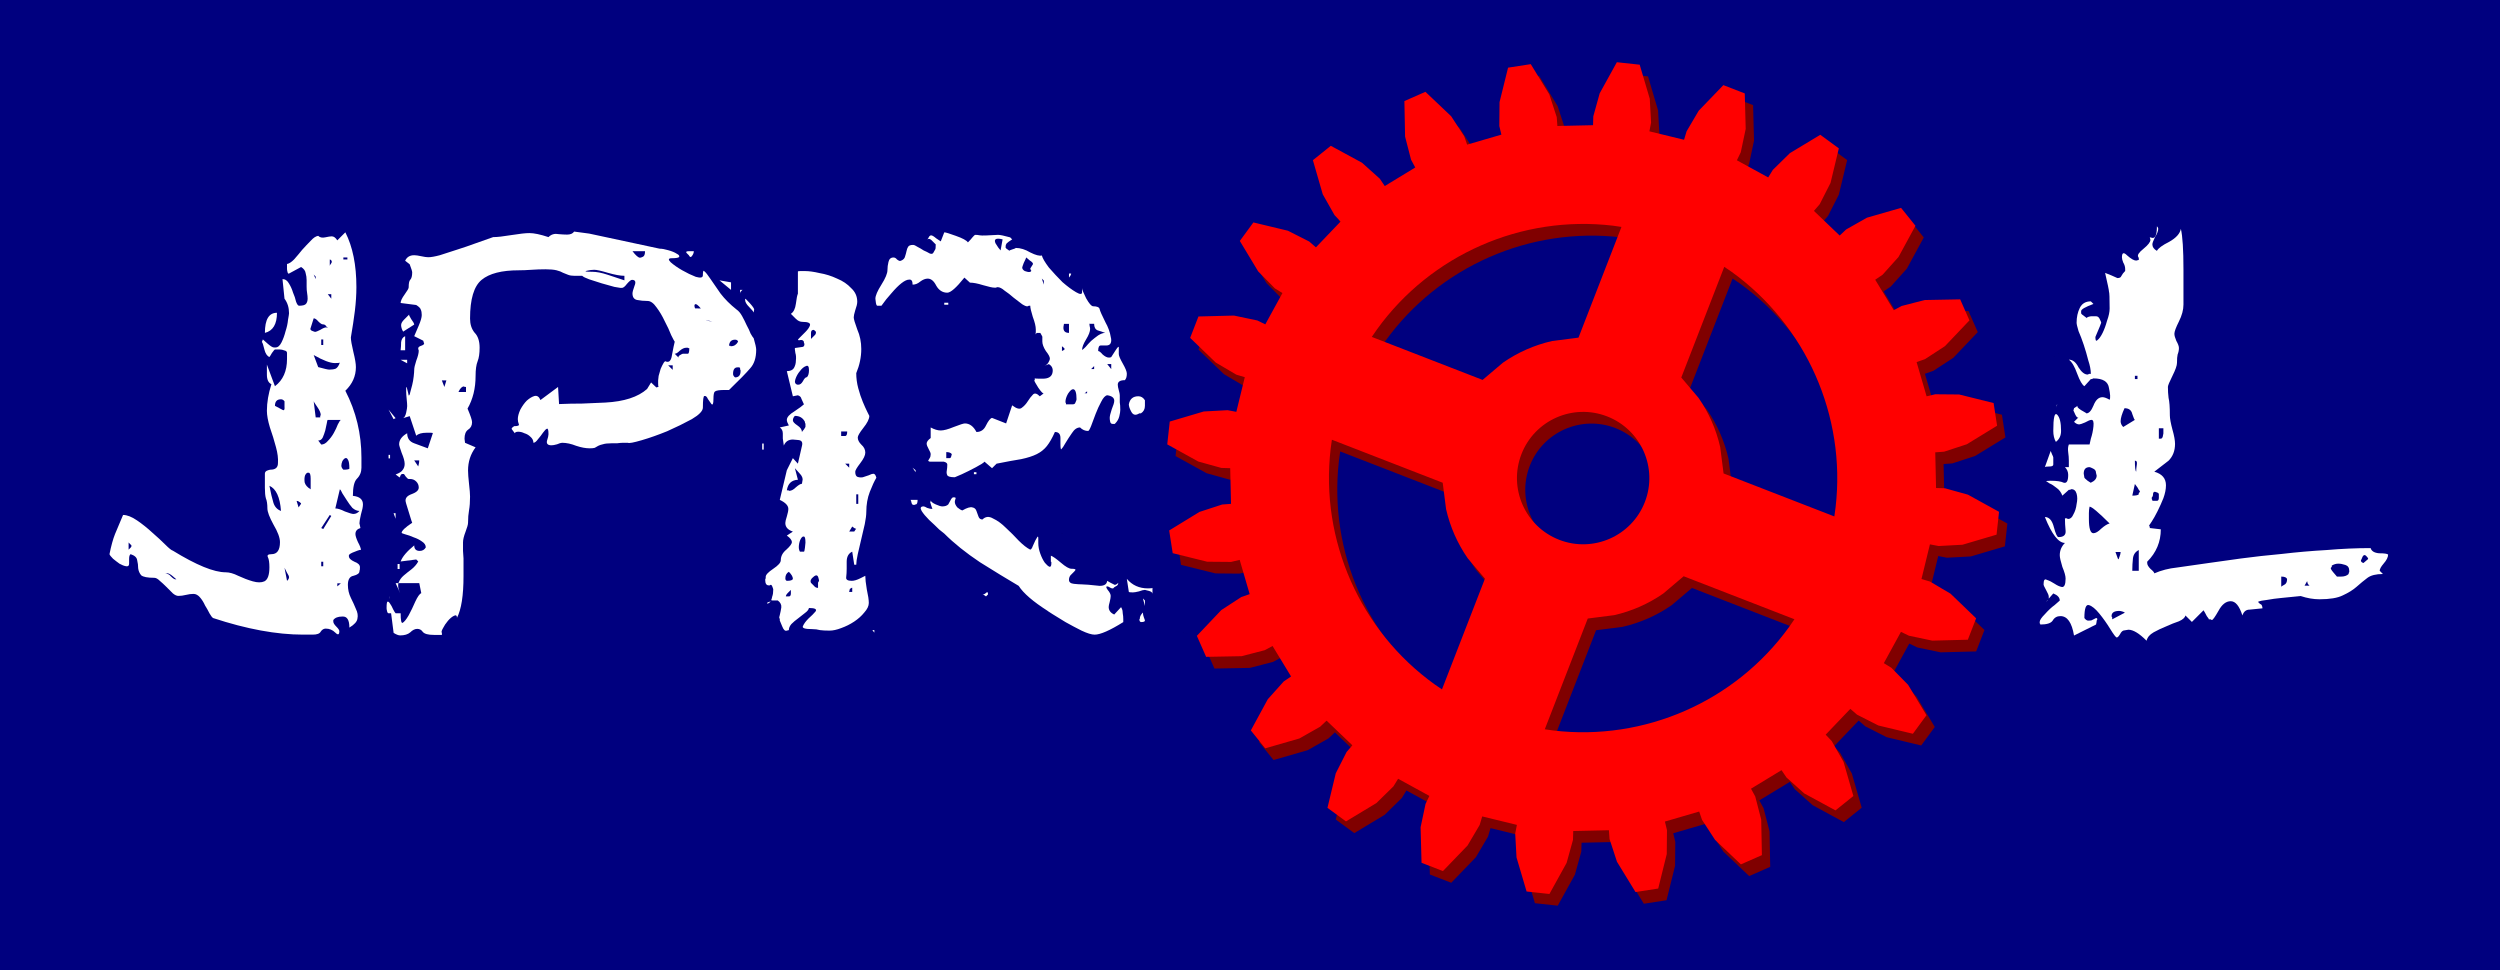 <?xml version="1.0" encoding="UTF-8" standalone="no"?>
<svg
   xmlns:dc="http://purl.org/dc/elements/1.1/"
   xmlns:cc="http://creativecommons.org/ns#"
   xmlns:rdf="http://www.w3.org/1999/02/22-rdf-syntax-ns#"
   xmlns:svg="http://www.w3.org/2000/svg"
   xmlns="http://www.w3.org/2000/svg"
   xmlns:sodipodi="http://sodipodi.sourceforge.net/DTD/sodipodi-0.dtd"
   xmlns:inkscape="http://www.inkscape.org/namespaces/inkscape"
   id="svg3004"
   version="1.1"
   inkscape:version="1.0.1 (1.0.1+r74)"
   width="570"
   height="221.25"
   xml:space="preserve"
   sodipodi:docname="logo.svg"
   inkscape:export-filename="/home/igorm/Projects/Projects_PET/jprol/art/github_logo.png"
   inkscape:export-xdpi="172.25763"
   inkscape:export-ydpi="172.25763"><rect width="100%" height="100%" fill="#333333" stroke="none"/><defs
     id="defs3008" /><sodipodi:namedview
     pagecolor="#ffffff"
     bordercolor="#666666"
     borderopacity="1"
     objecttolerance="10"
     gridtolerance="10"
     guidetolerance="10"
     inkscape:pageopacity="0"
     inkscape:pageshadow="2"
     inkscape:window-width="1600"
     inkscape:window-height="830"
     id="namedview3006"
     showgrid="false"
     inkscape:zoom="0.90047083"
     inkscape:cx="202.74568"
     inkscape:cy="90.14634"
     inkscape:window-x="0"
     inkscape:window-y="33"
     inkscape:window-maximized="1"
     inkscape:current-layer="g3012"
     inkscape:document-rotation="0"
     showguides="true"
     inkscape:guide-bbox="true"><sodipodi:guide
       position="241.08,76.281"
       orientation="0,-1"
       id="guide866" /></sodipodi:namedview><g
     id="g3012"
     inkscape:groupmode="layer"
     inkscape:label="ink_ext_XXXXXX"
     transform="matrix(1.25,0,0,-1.25,0,221.25)"><rect
       style="opacity:0.995;fill:#000080;stroke:none;stroke-width:15.664;stroke-linecap:round;stroke-linejoin:round"
       id="rect868"
       width="456.435"
       height="177.321"
       x="0"
       y="-177"
       transform="scale(1,-1)" /><path
       d="M 7.705,9.645 C 49.75,28.286 81.612,43.597 127.684,66.633 c 6.388,3.194 13.061,4.988 19.97,5.758 -6.909,-0.77 -13.582,-2.564 -19.97,-5.758 C 81.612,43.597 49.75,28.286 7.705,9.645 Z M 2.81,20.6 C 44.689,39.167 76.393,54.404 122.317,77.366 133.16,82.787 144.3,84.905 155.623,85.003 144.3,84.905 133.16,82.787 122.317,77.366 76.393,54.404 44.689,39.167 2.81,20.6 Z M 262.687,54.108 c 8.012,-0.076 16.009,0.702 23.941,2.71 -7.932,-2.008 -15.929,-2.786 -23.941,-2.71 z m -12.023,0.709 c -32.056,3.35 -63.949,17.369 -92.476,18.008 28.527,-0.639 60.42,-14.658 92.476,-18.008 z m 47.808,5.984 c 3.927,1.667 7.832,3.688 11.709,6.111 55.071,34.419 90.42,68.345 140.86,97.52 -50.44,-29.175 -85.789,-63.101 -140.86,-97.52 -3.877,-2.423 -7.782,-4.444 -11.709,-6.111 z m -39.094,5.262 c -30.376,1.207 -61.89,15.466 -92.376,18.413 30.486,-2.947 62,-17.206 92.376,-18.413 z m 11.334,0.206 c 11.272,0.914 22.346,4.092 33.108,10.818 46.025,28.766 79.309,58.298 120.249,84.853 -40.94,-26.555 -74.224,-56.087 -120.249,-84.853 -10.762,-6.726 -21.836,-9.904 -33.108,-10.818"
       style="fill:#000000;fill-opacity:1;fill-rule:evenodd;stroke:none;stroke-width:0.1"
       id="path3020" /><path
       d="m 260.805,17.495 -0.171,6.479 0.901,4.26 0.702,1.459 -5.705,3.126 -0.848,-1.381 -3.109,-3.051 -5.548,-3.345 -3.381,2.476 1.514,6.298 1.972,3.884 1.056,1.225 -4.704,4.496 -1.174,-1.108 -3.791,-2.146 -6.226,-1.794 -2.625,3.265 3.094,5.689 2.909,3.245 1.339,0.908 -3.379,5.562 -1.426,-0.769 -4.215,-1.093 -6.477,-0.121 -1.689,3.832 4.461,4.702 3.645,2.377 1.527,0.53 -1.822,6.247 -1.573,-0.375 -4.356,0.039 -6.287,1.558 -0.644,4.141 5.527,3.385 4.141,1.35 1.612,0.118 -0.147,6.507 -1.617,0.047 -4.197,1.164 -5.67,3.132 0.455,4.161 6.209,1.84 4.347,0.236 1.591,-0.302 1.542,6.32 -1.548,0.463 -3.753,2.211 -4.667,4.494 1.517,3.906 6.477,0.166 4.262,-0.895 1.452,-0.708 3.128,5.709 -1.378,0.848 -3.051,3.107 -3.345,5.549 2.473,3.379 6.297,-1.514 3.886,-1.97 1.225,-1.06 4.498,4.704 -1.108,1.177 -2.146,3.794 -1.797,6.222 3.268,2.623 5.691,-3.089 3.243,-2.91 0.907,-1.34 5.561,3.382 -0.769,1.424 -1.087,4.215 -0.125,6.476 3.836,1.69 4.698,-4.461 2.375,-3.648 0.534,-1.527 6.245,1.825 -0.375,1.571 0.041,4.36 1.556,6.286 4.141,0.64 3.383,-5.523 1.352,-4.143 0.118,-1.613 6.505,0.146 0.046,1.616 1.166,4.2 3.13,5.67 4.166,-0.452 1.838,-6.216 0.238,-4.348 -0.306,-1.591 6.32,-1.54 0.468,1.551 2.208,3.753 4.495,4.665 3.904,-1.514 0.171,-6.477 -0.902,-4.261 -0.705,-1.458 5.709,-3.128 0.848,1.38 3.107,3.05 5.548,3.348 3.38,-2.476 -1.512,-6.298 -1.974,-3.885 -1.056,-1.225 4.7,-4.496 1.178,1.111 3.795,2.147 6.222,1.794 2.625,-3.266 -3.091,-5.692 -2.912,-3.245 -1.338,-0.907 3.382,-5.559 1.421,0.769 4.217,1.087 6.478,0.125 1.691,-3.836 -4.461,-4.696 -3.65,-2.377 -1.529,-0.532 1.826,-6.248 1.574,0.376 4.358,-0.039 6.288,-1.56 0.638,-4.139 -5.523,-3.382 -4.143,-1.353 -1.613,-0.12 0.146,-6.507 1.615,-0.044 4.199,-1.167 5.674,-3.132 -0.454,-4.164 -6.213,-1.838 -4.351,-0.235 -1.589,0.305 -1.542,-6.324 1.551,-0.46 3.753,-2.213 4.667,-4.494 -1.514,-3.904 -6.479,-0.168 -4.263,0.896 -1.456,0.706 -3.124,-5.706 1.376,-0.85 3.054,-3.108 3.344,-5.548 -2.474,-3.377 -6.299,1.512 -3.886,1.972 -1.225,1.059 -4.496,-4.706 1.111,-1.176 2.147,-3.788 1.794,-6.226 -3.264,-2.625 -5.692,3.092 -3.245,2.909 -0.907,1.339 -5.564,-3.381 0.772,-1.422 1.089,-4.217 0.123,-6.481 -3.832,-1.685 -4.701,4.459 -2.378,3.65 -0.528,1.529 -6.25,-1.827 0.378,-1.571 -0.042,-4.36 -1.559,-6.285 -4.139,-0.641 -3.382,5.524 -1.353,4.141 -0.12,1.612 -6.505,-0.147 -0.046,-1.615 -1.163,-4.199 -3.134,-5.669 -4.164,0.454 -1.838,6.21 -0.237,4.349 0.305,1.59 -6.324,1.544 -0.462,-1.551 -2.21,-3.753 -4.496,-4.667 z m 3.728,31.629 7.841,20.201 -3.142,3.707 c -1.876,2.705 -3.219,5.751 -3.95,8.963 l -0.616,4.82 -20.212,7.844 -0.231,-1.692 c -1.927,-16.654 5.389,-33.191 19.017,-42.964 l 1.291,-0.879 z m 18.754,-7.279 1.542,-0.221 c 16.652,-1.978 33.211,5.292 43.024,18.887 l 0.97,1.404 -20.205,7.841 -3.708,-3.142 c -2.704,-1.878 -5.752,-3.221 -8.96,-3.952 l -4.824,-0.616 z m 2.627,34.561 c 6.213,-2.412 13.213,0.674 15.625,6.886 2.411,6.213 -0.674,13.213 -6.887,15.625 -6.212,2.412 -13.212,-0.674 -15.624,-6.887 -2.41,-6.212 0.674,-13.212 6.886,-15.624 z m -13.972,29.165 3.71,3.142 c 2.705,1.878 5.753,3.221 8.96,3.951 l 4.822,0.617 7.838,20.194 -1.547,0.226 c -16.654,1.974 -33.212,-5.296 -43.024,-18.886 l -0.968,-1.4 z m 64.16,-24.901 0.228,1.686 c 1.928,16.652 -5.392,33.189 -19.016,42.966 l -1.29,0.875 -7.839,-20.192 3.146,-3.711 c 1.875,-2.704 3.218,-5.749 3.948,-8.962 l 0.62,-4.822 20.203,-7.84"
       style="fill:#800000;fill-opacity:1;fill-rule:evenodd;stroke:none;stroke-width:0.1"
       id="path3024" /><path
       d="m 259.288,19.629 -0.171,6.479 0.901,4.26 0.702,1.459 -5.705,3.126 -0.848,-1.381 -3.109,-3.051 -5.548,-3.345 -3.381,2.476 1.514,6.298 1.972,3.884 1.056,1.225 -4.704,4.496 -1.174,-1.108 -3.791,-2.146 -6.226,-1.794 -2.625,3.265 3.094,5.689 2.909,3.245 1.339,0.908 -3.379,5.562 -1.426,-0.769 -4.215,-1.093 -6.477,-0.121 -1.689,3.832 4.461,4.702 3.645,2.377 1.527,0.53 -1.822,6.247 -1.573,-0.375 -4.356,0.039 -6.287,1.558 -0.644,4.141 5.527,3.385 4.141,1.35 1.612,0.118 -0.147,6.507 -1.617,0.047 -4.197,1.164 -5.67,3.132 0.455,4.161 6.209,1.84 4.347,0.236 1.591,-0.302 1.542,6.32 -1.548,0.463 -3.753,2.211 -4.667,4.494 1.517,3.906 6.477,0.166 4.262,-0.895 1.452,-0.708 3.128,5.709 -1.378,0.848 -3.051,3.107 -3.345,5.549 2.473,3.379 6.297,-1.514 3.886,-1.97 1.225,-1.06 4.498,4.704 -1.108,1.177 -2.146,3.794 -1.797,6.222 3.268,2.623 5.691,-3.089 3.243,-2.91 0.907,-1.34 5.561,3.382 -0.769,1.424 -1.087,4.215 -0.125,6.476 3.836,1.69 4.698,-4.461 2.375,-3.648 0.534,-1.527 6.245,1.825 -0.375,1.571 0.041,4.36 1.556,6.286 4.141,0.64 3.383,-5.523 1.352,-4.143 0.118,-1.613 6.505,0.146 0.046,1.616 1.166,4.2 3.13,5.67 4.166,-0.452 1.838,-6.216 0.238,-4.348 -0.306,-1.591 6.32,-1.54 0.468,1.551 2.208,3.753 4.495,4.665 3.904,-1.514 0.171,-6.477 -0.902,-4.261 -0.705,-1.458 5.709,-3.128 0.848,1.38 3.107,3.05 5.548,3.348 3.38,-2.476 -1.512,-6.298 -1.974,-3.885 -1.056,-1.225 4.7,-4.496 1.178,1.111 3.795,2.147 6.222,1.794 2.625,-3.266 -3.091,-5.692 -2.912,-3.245 -1.338,-0.907 3.382,-5.559 1.421,0.769 4.217,1.087 6.478,0.125 1.691,-3.836 -4.461,-4.696 -3.65,-2.377 -1.529,-0.532 1.826,-6.248 1.574,0.376 4.358,-0.039 6.288,-1.56 0.638,-4.139 -5.523,-3.382 -4.143,-1.353 -1.613,-0.12 0.146,-6.507 1.615,-0.044 4.199,-1.167 5.674,-3.132 -0.454,-4.164 -6.213,-1.838 -4.351,-0.235 -1.589,0.305 -1.542,-6.324 1.551,-0.46 3.753,-2.213 4.667,-4.494 -1.514,-3.904 -6.479,-0.168 -4.263,0.896 -1.456,0.706 -3.124,-5.706 1.376,-0.85 3.054,-3.108 3.344,-5.548 -2.474,-3.377 -6.299,1.512 -3.886,1.972 -1.225,1.059 -4.496,-4.706 1.111,-1.176 2.147,-3.788 1.794,-6.226 -3.264,-2.625 -5.692,3.092 -3.245,2.909 -0.907,1.339 -5.564,-3.381 0.772,-1.422 1.089,-4.217 0.123,-6.481 -3.832,-1.685 -4.701,4.459 -2.378,3.65 -0.528,1.529 -6.25,-1.827 0.378,-1.571 -0.042,-4.36 -1.559,-6.285 -4.139,-0.641 -3.382,5.524 -1.353,4.141 -0.12,1.612 -6.505,-0.147 -0.046,-1.615 -1.163,-4.199 -3.134,-5.669 -4.164,0.454 -1.838,6.21 -0.237,4.349 0.305,1.59 -6.324,1.544 -0.462,-1.551 -2.21,-3.753 -4.496,-4.667 z m 3.728,31.629 7.841,20.201 -3.142,3.707 c -1.876,2.705 -3.219,5.751 -3.95,8.963 l -0.616,4.82 -20.212,7.844 -0.231,-1.692 c -1.927,-16.654 5.389,-33.191 19.017,-42.964 l 1.291,-0.879 z m 18.754,-7.279 1.542,-0.221 c 16.652,-1.978 33.211,5.292 43.024,18.887 l 0.97,1.404 -20.205,7.841 -3.708,-3.142 c -2.704,-1.878 -5.752,-3.221 -8.96,-3.952 l -4.824,-0.616 z m 2.627,34.561 c 6.213,-2.412 13.213,0.674 15.625,6.886 2.411,6.213 -0.674,13.213 -6.887,15.625 -6.212,2.412 -13.212,-0.674 -15.624,-6.887 -2.41,-6.212 0.674,-13.212 6.886,-15.624 z m -13.972,29.165 3.71,3.142 c 2.705,1.878 5.753,3.221 8.96,3.951 l 4.822,0.617 7.838,20.194 -1.547,0.226 c -16.654,1.974 -33.212,-5.296 -43.024,-18.886 l -0.968,-1.4 z m 64.16,-24.901 0.228,1.686 c 1.928,16.652 -5.392,33.189 -19.016,42.966 l -1.29,0.875 -7.839,-20.192 3.146,-3.711 c 1.875,-2.704 3.218,-5.749 3.948,-8.962 l 0.62,-4.822 20.203,-7.84"
       style="fill:#ff0000;fill-opacity:1;fill-rule:evenodd;stroke:none;stroke-width:0.1"
       id="path3026" /><path
       d="m 50.52,119.95 q 0,-3.119 -2.202,-3.669 0,3.669 2.202,3.669 z M 65.748,80.688 q -0.917,-0.275 -0.917,-1.101 0,-0.459 0.459,-1.468 0.55,-1.009 0.55,-1.468 0,0.183 -1.101,-0.275 -1.009,-0.367 -1.101,-0.642 V 75.551 q 0,-0.55 1.009,-1.009 1.009,-0.367 1.009,-1.009 0,-0.55 -0.092,-0.642 v -0.092 q 0,-0.55 -1.101,-0.826 -1.009,-0.183 -1.009,-1.651 0,-1.284 0.55,-2.385 0.55,-1.101 0.917,-2.018 0.459,-0.917 0.275,-1.743 -0.092,-0.826 -1.468,-1.651 0,2.11 -1.284,2.018 -1.193,0 -1.651,-0.642 v -0.275 q 0,-0.367 0.55,-0.917 0.55,-0.55 0.55,-0.826 0,-1.009 -0.734,-0.275 -0.734,0.734 -1.743,0.734 -0.55,0 -0.917,-0.55 -0.275,-0.55 -1.468,-0.55 h -1.743 q -7.247,0 -16.42,3.027 -0.275,0.183 -0.642,0.826 -0.367,0.734 -0.826,1.468 -0.367,0.826 -0.917,1.468 -0.55,0.642 -1.193,0.642 -0.642,0 -1.376,-0.183 -0.734,-0.183 -1.376,-0.183 -0.459,0 -1.009,0.459 -0.55,0.55 -1.193,1.193 -0.642,0.642 -1.193,1.101 -0.55,0.55 -1.009,0.55 -1.835,0 -2.385,0.459 -0.459,0.55 -0.55,1.284 0,0.734 -0.183,1.468 -0.092,0.734 -1.193,1.101 -0.275,-0.183 -0.275,-0.826 V 74.175 q 0,-0.55 -0.55,-0.459 -0.55,0.092 -1.193,0.459 -0.642,0.459 -1.193,0.917 -0.55,0.55 -0.642,0.826 0.459,2.293 1.009,3.669 0.55,1.376 1.468,3.486 1.101,0 2.569,-1.009 1.468,-1.009 2.752,-2.202 1.376,-1.193 2.385,-2.202 1.009,-1.009 1.376,-1.101 6.421,-3.945 9.632,-3.945 1.009,0 2.293,-0.642 1.376,-0.642 2.66,-1.009 1.284,-0.367 2.11,0 0.917,0.459 0.917,2.569 0,1.284 -0.275,1.835 -0.275,0.55 0.642,0.55 1.559,0 1.559,2.202 0,1.193 -1.193,3.211 -1.101,2.018 -1.101,2.936 0,1.193 -0.275,1.835 -0.183,0.642 -0.183,1.926 v 2.569 q 0,0.367 0.367,0.55 0.459,0.183 0.642,0.183 1.376,0 1.376,1.193 0.092,1.284 -0.367,2.936 -0.459,1.743 -1.101,3.578 -0.55,1.835 -0.55,3.027 0,2.293 0.826,4.862 -0.826,0.367 -0.826,1.743 v 1.835 l 1.468,-3.945 q 2.202,1.651 2.202,4.954 v 1.101 q 0,0.367 -0.459,0.459 -0.459,0.183 -0.826,0.183 h -0.917 q -0.092,0 -0.55,-0.642 -0.367,-0.642 -0.459,-0.734 -0.642,0.275 -0.917,1.376 -0.275,1.193 -0.459,1.376 l 0.183,0.459 q 0,0 0.826,-0.734 0.826,-0.734 1.193,-0.734 h 0.275 q 0.642,0 1.101,0.917 0.459,0.917 0.734,2.018 0.367,1.101 0.459,2.11 0.183,1.009 0.183,1.193 0,1.559 -0.826,2.66 l -0.367,3.578 q 0.734,0 1.193,-0.826 0.459,-0.734 0.734,-1.651 0.367,-0.826 0.55,-1.651 0.275,-0.734 0.55,-0.734 1.009,0 1.284,0.367 0.275,0.367 0.275,0.917 0,0.459 -0.092,1.009 -0.092,0.55 -0.092,1.193 v 1.193 q 0,0.642 -0.183,1.284 -0.092,0.642 -0.826,1.101 l -2.202,-1.193 q -0.183,-0.092 -0.275,0.275 -0.092,0.367 -0.092,0.55 v 0.917 q 0.55,0.092 1.284,0.826 0.734,0.826 1.468,1.743 0.826,0.917 1.559,1.651 0.734,0.826 1.376,0.917 0.459,-0.459 1.284,-0.275 0.826,0.183 1.193,0.183 0.55,0 1.009,-0.734 l 1.468,1.468 q 2.018,-3.945 2.018,-9.999 0,-2.018 -0.275,-4.312 -0.275,-2.202 -0.734,-4.862 0,-0.734 0.459,-2.66 0.459,-1.835 0.459,-2.752 0,-2.477 -1.926,-4.312 2.936,-5.688 2.936,-12.201 v -1.835 q 0,-1.193 -0.826,-2.018 -0.734,-0.734 -0.734,-3.119 1.835,-0.183 1.835,-1.559 0,-0.642 -0.367,-1.835 -0.275,-1.193 -0.275,-1.651 0,0.092 0.183,-0.826 z m -2.385,49.353 h -0.734 v -0.367 h 0.734 z m -3.211,-0.367 v -1.193 q 0,0.183 0.183,0.367 0.183,0.275 0.183,0.367 0,0.367 -0.367,0.459 z m -2.569,-3.578 v 0.459 l -0.367,0.367 z m 2.844,-3.578 v 0.826 h -0.642 z m -0.734,-5.321 h 0.092 q 0,0 -0.275,0.275 -0.183,0.367 -0.642,0.367 -0.275,0 -0.826,0.55 -0.459,0.55 -0.826,0.55 l -0.55,-1.743 q -0.183,-0.367 0.275,-0.55 0.459,-0.183 0.55,-0.183 0.183,0 0.917,0.367 0.734,0.459 1.101,0.459 0.092,0 0.183,-0.092 z m -0.734,-2.11 h -0.367 v -1.009 h 0.367 z m 3.027,-4.22 q -0.092,-0.092 -0.917,-0.092 -1.284,0 -3.853,1.468 l 0.826,-2.202 q 1.651,-0.459 2.018,-0.459 0.734,0 1.193,0.183 0.459,0.275 0.734,1.101 z m -10.091,-7.064 q -0.275,0.367 -0.642,0.367 -1.101,0 -1.101,-1.193 l 1.376,-0.734 q 0.459,-0.275 0.367,0.642 0,0.917 0,0.917 z m 5.321,0 0.367,-2.936 h 0.826 v 0.183 q 0,0.092 0,0.092 0.092,0.092 0.092,0.183 0,0.55 -0.642,1.468 -0.642,0.917 -0.642,1.009 z m 4.954,-3.394 h -2.385 q -0.092,0 -0.183,-0.642 -0.092,-0.55 -0.275,-1.284 -0.183,-0.642 -0.459,-1.284 -0.275,-0.55 -0.826,-0.55 l 0.55,-0.734 q 0.642,0 1.193,0.642 0.642,0.642 1.101,1.468 0.459,0.826 0.734,1.559 0.367,0.734 0.55,0.826 z m 1.559,-8.898 q 0,1.284 -0.275,1.651 -0.183,0.367 -0.459,0.275 -0.275,-0.092 -0.55,-0.55 -0.183,-0.459 -0.183,-0.826 0,-0.367 0.367,-0.734 0.917,0 1.101,0.183 z m -7.064,-3.761 v 1.926 q 0,1.101 -0.367,1.101 -0.367,0.092 -0.642,-0.459 -0.183,-0.459 -0.092,-1.284 0.183,-0.734 1.101,-1.284 z m -5.412,-3.945 q -0.275,3.761 -2.11,4.587 0.367,-1.926 0.734,-3.119 0.367,-1.101 1.376,-1.468 z m 14.311,0 q -0.642,0 -1.284,0.55 -0.55,0.642 -1.009,1.376 -0.459,0.734 -0.826,1.284 -0.275,0.642 -0.459,0.734 l -0.826,-3.486 q 0.642,0 1.743,-0.55 1.193,-0.459 1.559,-0.459 0.642,0 1.101,0.55 z m -10.641,1.376 q -0.459,0.459 -0.826,0.459 l 0.367,-1.193 q 0,0 0.183,0.275 0.275,0.367 0.275,0.459 z m 5.229,-2.11 -1.559,-2.385 0.367,-0.183 1.468,2.385 z M 23.458,78.119 v -1.376 l 0.367,0.367 q 0.367,0.367 -0.092,0.642 -0.367,0.367 -0.275,0.367 z m 35.501,-3.578 h -0.367 v -0.826 h 0.367 z m -6.238,-2.844 q 0,0.275 -0.367,0.826 -0.275,0.55 -0.459,0.917 l 0.459,-2.385 q 0,0 0.183,0.183 0.183,0.275 0.183,0.459 z M 31.989,71.331 h 0.183 q 0,0 -0.642,0.55 -0.642,0.55 -1.009,0.55 l -0.367,-0.092 q 0.55,0.092 1.009,-0.459 0.55,-0.55 0.826,-0.55 z m 30.181,-0.734 h -0.642 v -0.55 z"
       style="font-style:normal;font-variant:normal;font-weight:normal;font-stretch:normal;font-size:101.219px;line-height:1.25;font-family:'DS Eraser Cyr';-inkscape-font-specification:'DS Eraser Cyr';fill:#ffffff;fill-opacity:1;stroke:none;stroke-width:2.293"
       id="path845" /><path
       d="m 126.553,131.187 c 0,-0.306 -0.122,-0.612 -0.367,-0.917 -0.183,-0.245 -0.367,-0.183 -0.55,0.183 l -0.367,0.367 c -0.245,0.245 -0.092,0.367 0.459,0.367 z m 6.788,-7.064 -2.11,1.743 2.11,-0.367 z m 1.651,-0.642 v 0.642 h 0.459 c -0.061,0 -0.183,-0.122 -0.367,-0.367 -0.122,-0.245 -0.153,-0.336 -0.092,-0.275 z m 2.569,-2.936 -0.092,-0.55 c -0.061,0.183 -0.336,0.52 -0.826,1.009 -0.489,0.489 -0.734,0.917 -0.734,1.284 v 0.183 c 0,0.122 0.275,-0.122 0.826,-0.734 0.55,-0.612 0.826,-1.009 0.826,-1.193 z m -62.012,-2.752 -2.018,-1.284 c -0.245,0.428 -0.367,0.826 -0.367,1.193 0,0.306 0.183,0.642 0.55,1.009 l 0.917,0.917 c -0.061,-0.061 0.061,-0.336 0.367,-0.826 0.367,-0.489 0.55,-0.826 0.55,-1.009 z m -1.651,-2.11 v -2.569 h -0.826 c 0.061,0.489 0.092,0.979 0.092,1.468 0.061,0.55 0.306,0.917 0.734,1.101 z m 0.367,-4.954 -1.193,0.642 h 1.193 z m -2.11,-9.999 -0.367,-0.183 -0.917,1.743 z m 65.315,14.586 c 0.306,-1.04 0.459,-1.743 0.459,-2.11 0,-1.468 -0.367,-2.599 -1.101,-3.394 -0.673,-0.795 -1.957,-2.11 -3.853,-3.945 h -0.826 c -0.917,0 -1.498,-0.092 -1.743,-0.275 -0.183,-0.122 -0.275,-0.581 -0.275,-1.376 0,-0.856 -0.122,-1.162 -0.367,-0.917 -0.183,0.245 -0.398,0.55 -0.642,0.917 -0.183,0.428 -0.398,0.612 -0.642,0.55 -0.183,0 -0.275,-0.703 -0.275,-2.11 0,-0.612 -0.673,-1.315 -2.018,-2.11 -1.345,-0.734 -2.844,-1.468 -4.495,-2.202 -1.651,-0.673 -3.211,-1.223 -4.678,-1.651 -1.468,-0.428 -2.293,-0.581 -2.477,-0.459 h -0.917 c -0.245,0 -0.612,-0.031 -1.101,-0.092 h -1.009 c -0.673,0 -1.193,-0.061 -1.559,-0.183 -0.306,-0.061 -0.581,-0.153 -0.826,-0.275 -0.183,-0.122 -0.398,-0.245 -0.642,-0.367 -0.183,-0.061 -0.489,-0.092 -0.917,-0.092 -0.734,0 -1.559,0.153 -2.477,0.459 -0.917,0.367 -1.774,0.55 -2.569,0.55 -0.183,0 -0.489,-0.092 -0.917,-0.275 -0.428,-0.122 -0.764,-0.183 -1.009,-0.183 -0.673,0 -0.948,0.275 -0.826,0.826 0.183,0.55 0.275,0.948 0.275,1.193 0,0.734 -0.092,1.07 -0.275,1.009 -0.183,-0.061 -0.428,-0.306 -0.734,-0.734 -0.245,-0.367 -0.55,-0.764 -0.917,-1.193 -0.306,-0.428 -0.581,-0.642 -0.826,-0.642 0,0.428 -0.183,0.795 -0.55,1.101 -0.306,0.306 -0.673,0.52 -1.101,0.642 -0.367,0.183 -0.734,0.275 -1.101,0.275 -0.367,0 -0.581,-0.092 -0.642,-0.275 l -0.55,0.734 c -0.061,0.122 2.3e-5,0.245 0.183,0.367 0.183,0.122 0.245,0.183 0.183,0.183 0.734,0 1.04,0.122 0.917,0.367 -0.122,0.306 -0.183,0.612 -0.183,0.917 0,0.489 0.153,1.07 0.459,1.743 0.367,0.673 0.764,1.223 1.193,1.651 0.489,0.428 0.948,0.703 1.376,0.826 0.489,0.122 0.856,-0.122 1.101,-0.734 l 3.211,2.385 0.183,-3.119 c 1.407,0.061 2.813,0.092 4.22,0.092 1.407,0.061 2.813,0.122 4.22,0.183 3.425,0.183 5.963,1.009 7.614,2.477 l 0.734,1.193 c 0.612,-0.612 0.948,-0.917 1.009,-0.917 0.061,0 0.122,0.031 0.183,0.092 h 0.183 c -0.061,0 -0.092,0.214 -0.092,0.642 v 0.55 c 0,0.122 0.031,0.398 0.092,0.826 l 0.367,1.284 c 0.183,0.428 0.367,0.795 0.55,1.101 0.183,0.306 0.367,0.367 0.55,0.183 h 0.183 c 0.428,0 0.703,0.489 0.826,1.468 0.183,0.979 0.336,1.712 0.459,2.202 -0.061,0.061 -0.275,0.459 -0.642,1.193 -0.306,0.795 -0.703,1.651 -1.193,2.569 -0.428,0.917 -0.917,1.743 -1.468,2.477 -0.55,0.795 -1.101,1.193 -1.651,1.193 -0.673,0 -1.315,0.061 -1.926,0.183 -0.55,0.122 -0.826,0.52 -0.826,1.193 0,0.245 0.122,0.703 0.367,1.376 0.306,0.734 0.153,1.101 -0.459,1.101 -0.183,0 -0.489,-0.245 -0.917,-0.734 -0.367,-0.489 -0.673,-0.734 -0.917,-0.734 h -0.275 c -0.061,0 -0.428,0.061 -1.101,0.183 -0.673,0.183 -1.437,0.398 -2.293,0.642 -0.795,0.245 -1.559,0.489 -2.293,0.734 -0.673,0.245 -1.101,0.459 -1.284,0.642 h -1.376 c -0.489,0 -0.887,0.061 -1.193,0.183 -0.306,0.122 -0.612,0.245 -0.917,0.367 -0.306,0.183 -0.703,0.336 -1.193,0.459 -0.489,0.122 -1.162,0.183 -2.018,0.183 -0.856,0 -1.712,-0.031 -2.569,-0.092 -0.856,-0.061 -1.621,-0.092 -2.293,-0.092 -3.119,0 -5.382,-0.581 -6.788,-1.743 -1.407,-1.162 -2.11,-3.516 -2.11,-7.064 0,-1.04 0.275,-1.896 0.826,-2.569 0.612,-0.612 0.917,-1.529 0.917,-2.752 0,-1.04 -0.122,-1.865 -0.367,-2.477 -0.245,-0.612 -0.367,-1.498 -0.367,-2.66 0,-2.263 -0.489,-4.25 -1.468,-5.963 0.55,-1.284 0.826,-2.11 0.826,-2.477 0,-0.612 -0.245,-1.07 -0.734,-1.376 -0.428,-0.306 -0.642,-0.856 -0.642,-1.651 l 0.092,-0.734 1.926,-0.826 c -0.917,-1.223 -1.376,-2.63 -1.376,-4.22 0,-0.55 0.061,-1.376 0.183,-2.477 0.122,-1.04 0.183,-1.804 0.183,-2.293 0,-0.979 -0.061,-1.804 -0.183,-2.477 -0.122,-0.673 -0.183,-1.437 -0.183,-2.293 0,-0.306 -0.153,-0.856 -0.459,-1.651 -0.306,-0.795 -0.459,-1.437 -0.459,-1.926 v -1.559 c 0.061,-0.673 0.092,-1.131 0.092,-1.376 v -3.211 c 0,-3.547 -0.398,-6.085 -1.193,-7.614 0,0.428 -0.183,0.55 -0.55,0.367 -0.367,-0.183 -0.734,-0.489 -1.101,-0.917 -0.367,-0.428 -0.673,-0.887 -0.917,-1.376 -0.245,-0.428 -0.306,-0.703 -0.183,-0.826 v -0.367 h -1.468 c -1.04,0 -1.712,0.183 -2.018,0.55 -0.245,0.367 -0.581,0.55 -1.009,0.55 -0.428,0 -0.856,-0.214 -1.284,-0.642 -0.428,-0.367 -1.04,-0.55 -1.835,-0.55 -0.306,0 -0.703,0.153 -1.193,0.459 l -0.459,3.578 h -0.459 c -0.122,0 -0.214,0.122 -0.275,0.367 -0.061,0.245 -0.092,0.428 -0.092,0.55 0,0.795 0.061,1.193 0.183,1.193 0.122,0.061 0.275,-0.061 0.459,-0.367 0.183,-0.245 0.367,-0.581 0.55,-1.009 0.183,-0.367 0.336,-0.612 0.459,-0.734 h 0.917 c 0,-1.284 0.122,-1.865 0.367,-1.743 0.306,0.183 0.673,0.642 1.101,1.376 0.428,0.795 0.826,1.621 1.193,2.477 0.428,0.917 0.795,1.437 1.101,1.559 l -0.367,1.835 h -4.312 l 0.826,-1.835 c -0.367,0.795 -0.459,1.437 -0.275,1.926 0.183,0.489 0.489,0.917 0.917,1.284 0.428,0.367 0.887,0.734 1.376,1.101 0.55,0.428 0.979,0.917 1.284,1.468 l -0.367,0.367 -2.844,-0.367 c 0.306,0.856 1.131,1.835 2.477,2.936 0,-0.673 0.336,-1.009 1.009,-1.009 0.489,0 0.856,0.214 1.101,0.642 0,0.428 -0.245,0.795 -0.734,1.101 -0.428,0.306 -0.917,0.55 -1.468,0.734 -0.55,0.245 -1.07,0.428 -1.559,0.55 -0.428,0.122 -0.642,0.214 -0.642,0.275 0,0.367 0.642,0.979 1.926,1.835 -0.061,0.122 -0.183,0.489 -0.367,1.101 -0.183,0.612 -0.428,1.407 -0.734,2.385 l -0.092,0.367 c -0.122,0.612 0.245,1.07 1.101,1.376 0.856,0.306 1.284,0.703 1.284,1.193 0,0.428 -0.153,0.795 -0.459,1.101 -0.306,0.306 -0.673,0.459 -1.101,0.459 h -0.275 c -0.122,0 -0.306,0.153 -0.55,0.459 -0.183,0.306 -0.306,0.459 -0.367,0.459 h -0.275 l -0.183,-0.092 c -0.061,-0.061 -0.122,-0.183 -0.183,-0.367 l -0.092,-0.183 -0.734,0.55 c 0.673,0.245 1.101,0.52 1.284,0.826 0.245,0.306 0.367,0.673 0.367,1.101 0,0.489 -0.183,1.162 -0.55,2.018 -0.306,0.856 -0.459,1.376 -0.459,1.559 0,0.795 0.489,1.468 1.468,2.018 0,-0.917 0.428,-1.529 1.284,-1.835 0.856,-0.306 1.682,-0.612 2.477,-0.917 l 0.917,2.752 c 0,0.061 -0.153,0.092 -0.459,0.092 h -0.642 c -0.917,0 -1.559,-0.183 -1.926,-0.55 l -1.193,3.578 -1.193,-0.367 c 0.245,0.122 0.428,0.459 0.55,1.009 0.122,0.55 0.183,0.948 0.183,1.193 0,0.306 -0.031,0.734 -0.092,1.284 -0.061,0.612 -0.092,1.07 -0.092,1.376 v 0.826 c 0.061,0 0.122,-0.122 0.183,-0.367 0.061,-0.183 0.122,-0.428 0.183,-0.734 l 0.092,-0.459 c 0.122,0 0.214,0.183 0.275,0.55 0.122,0.428 0.245,0.887 0.367,1.376 0.122,0.489 0.214,1.009 0.275,1.559 0.061,0.55 0.092,0.948 0.092,1.193 0,0.367 0.122,0.917 0.367,1.651 0.306,0.795 0.459,1.407 0.459,1.835 0,0.122 -0.031,0.214 -0.092,0.275 v 0.183 c 0,0.183 0.183,0.336 0.55,0.459 0.367,0.122 0.55,0.275 0.55,0.459 0,-0.183 -0.061,-0.031 -0.183,0.459 l -1.651,0.826 0.275,0.642 c 0.183,0.428 0.367,0.856 0.55,1.284 0.367,0.856 0.55,1.498 0.55,1.926 0,0.428 -0.061,0.764 -0.183,1.009 -0.061,0.245 -0.336,0.52 -0.826,0.826 l -2.844,0.367 c 0,0.367 0.245,0.887 0.734,1.559 0.489,0.673 0.734,1.101 0.734,1.284 0,0.734 0.092,1.193 0.275,1.376 0.245,0.245 0.367,0.703 0.367,1.376 0,0.183 -0.153,0.673 -0.459,1.468 l -0.826,0.642 c 0.306,0.673 0.856,1.009 1.651,1.009 0.306,0 0.734,-0.061 1.284,-0.183 0.55,-0.122 0.979,-0.183 1.284,-0.183 0.489,0 1.193,0.122 2.11,0.367 0.979,0.306 2.018,0.642 3.119,1.009 1.162,0.367 2.324,0.764 3.486,1.193 1.162,0.428 2.202,0.795 3.119,1.101 0.734,0 1.835,0.122 3.302,0.367 1.529,0.245 2.63,0.367 3.302,0.367 0.856,0 2.018,-0.245 3.486,-0.734 0.489,0.489 1.07,0.673 1.743,0.55 0.673,-0.061 1.223,-0.092 1.651,-0.092 0.612,0 1.04,0.183 1.284,0.55 l 2.752,-0.367 c 0.061,0 4.342,-0.917 12.843,-2.752 0.428,0 0.948,-0.092 1.559,-0.275 0.673,-0.183 1.193,-0.398 1.559,-0.642 0.367,-0.183 0.52,-0.367 0.459,-0.55 -0.061,-0.183 -0.52,-0.275 -1.376,-0.275 -0.612,0 -0.673,-0.245 -0.183,-0.734 0.55,-0.489 1.254,-0.978 2.11,-1.468 0.856,-0.489 1.682,-0.887 2.477,-1.193 0.856,-0.245 1.284,-0.153 1.284,0.275 0,0.734 0.092,0.979 0.275,0.734 0.245,-0.183 0.612,-0.642 1.101,-1.376 0.489,-0.734 1.101,-1.621 1.835,-2.66 0.795,-1.04 1.774,-2.018 2.936,-2.936 0.367,-0.245 0.703,-0.642 1.009,-1.193 0.306,-0.55 0.581,-1.101 0.826,-1.651 0.306,-0.55 0.55,-1.07 0.734,-1.559 0.245,-0.428 0.428,-0.703 0.55,-0.826 z m -66.416,-47.335 0.092,0.275 -0.092,-0.183 c 0,-0.061 -0.031,-0.183 -0.092,-0.367 0,0.122 0.031,0.214 0.092,0.275 z m -0.183,25.41 v 0.642 h 0.275 v -0.642 z m 1.284,-11.008 -0.367,1.009 h 0.367 z M 72.521,73.211 v 0.917 h 0.367 V 73.211 Z m 45.133,57.976 h -2.293 c 0.612,-0.795 1.07,-1.193 1.376,-1.193 0.122,0 0.306,0.061 0.55,0.183 0.245,0.122 0.367,0.459 0.367,1.009 z m -6.788,-4.312 3.027,-1.009 v 0.826 c -0.734,0 -1.743,0.183 -3.027,0.55 -1.223,0.367 -2.049,0.55 -2.477,0.55 -0.428,0 -0.887,-0.061 -1.376,-0.183 -0.489,-0.122 -0.153,-0.183 1.009,-0.183 0.795,0 1.743,-0.183 2.844,-0.55 z m 19.081,-8.531 -10.183,2.569 8.073,-0.183 c -0.55,0.673 -0.917,0.917 -1.101,0.734 -0.122,-0.122 -0.092,-0.398 0.092,-0.826 0.245,-0.428 0.612,-0.917 1.101,-1.468 0.55,-0.489 1.223,-0.764 2.018,-0.826 z m 4.678,-3.669 c -0.061,0.245 -0.245,0.367 -0.55,0.367 -0.673,0 -1.04,-0.367 -1.101,-1.101 h 0.183 c 0.061,0 0.092,-0.031 0.092,-0.092 h 0.092 c 0.55,0 0.979,0.275 1.284,0.826 z m -8.898,-1.193 c -0.122,0 -0.214,0.031 -0.275,0.092 h -0.275 c -0.367,0 -0.764,-0.183 -1.193,-0.55 -0.367,-0.367 -0.673,-0.55 -0.917,-0.55 l 0.734,-0.734 c -0.122,0.122 -0.061,0.275 0.183,0.459 0.306,0.183 0.489,0.275 0.55,0.275 h 0.917 c 0.183,0 0.275,0.336 0.275,1.009 z m -3.027,-3.945 v 0.826 h -0.826 z m 12.292,0.092 v 0.275 l -0.183,0.092 h -0.275 c -0.55,0 -0.826,-0.398 -0.826,-1.193 0,-0.245 0.122,-0.459 0.367,-0.642 0.673,0 1.009,0.398 1.009,1.193 0,0.122 -0.031,0.214 -0.092,0.275 z m -53.573,-2.018 h -0.826 l 0.459,-1.193 z m 2.202,-2.11 h 1.376 v 0.917 h -0.183 -0.092 c 0,0.061 -0.031,0.092 -0.092,0.092 -0.367,0 -0.703,-0.336 -1.009,-1.009 z M 76.466,93.026 h -0.917 l 0.734,-1.101 0.092,0.367 c 0.061,0.245 0.092,0.489 0.092,0.734 z"
       style="font-style:normal;font-variant:normal;font-weight:normal;font-stretch:normal;font-size:101.219px;line-height:1.25;font-family:'DS Eraser Cyr';-inkscape-font-specification:'DS Eraser Cyr';fill:#ffffff;fill-opacity:1;stroke:none;stroke-width:2.293"
       id="path847"
       sodipodi:nodetypes="cccsscccccccccccccssssccccsscccccccsccccccccccsccscscccsccscscscccscscscsccccccsccsccsccccccccccsccssccscscccccscscscssccccsscsssssscssscsccccscssssscsscsscccscscsccsssccccccccccccsscccccsccccscsccssssscsccccccscscsccsscccsscsccsccssscscsscccssscccssssccsssccsccsccscccccsscscscsccscccccccccccccccccccccccccsscscccsssscccsccsccscscsccccsccccsssccccccccsscssccccccccccscccccssc" /><path
       d="m 194.983,126.371 v 0.734 h 0.367 q 0.092,0 -0.092,-0.367 -0.183,-0.275 -0.275,-0.367 z m -22.75,-4.954 v 0.367 h 0.734 v -0.367 z m 32.933,-13.76 q -1.284,0 -1.284,-0.826 0,-0.367 0.183,-1.009 0.183,-0.642 0.183,-0.917 0,-0.734 0,-1.284 0.092,-0.55 0.092,-1.376 0,-0.459 -0.183,-1.193 -0.183,-0.734 -0.734,-1.284 l -0.092,-0.092 h -0.367 q -0.367,0 -0.459,0.367 -0.092,0.367 -0.092,0.734 0,0.459 0.367,1.559 0.459,1.101 0.459,1.559 0,0.826 -1.284,1.009 -0.55,-0.092 -1.101,-1.193 -0.55,-1.009 -1.009,-2.202 -0.459,-1.193 -0.826,-2.202 -0.367,-0.917 -0.55,-0.917 -0.826,0 -1.468,0.642 -0.826,0 -1.468,-1.009 -0.642,-0.917 -1.193,-1.835 -0.459,-0.826 -0.734,-1.101 -0.183,-0.275 -0.183,1.101 v 0.917 q 0,1.101 -1.009,1.101 -0.734,-1.651 -1.468,-2.569 -0.734,-0.917 -1.835,-1.468 -1.101,-0.55 -2.844,-0.917 -1.743,-0.275 -4.495,-0.826 l -0.826,-0.826 -1.376,1.193 q -0.183,-0.275 -1.559,-1.009 -1.376,-0.734 -2.569,-1.284 -1.101,-0.459 -1.284,-0.55 -1.193,0 -1.376,0.367 -0.183,0.367 -0.092,0.826 0.092,0.55 0.092,1.009 0.092,0.459 -0.642,0.642 h -1.193 q -1.009,0 -1.376,0 -0.275,0.092 -0.275,0.183 0.092,0.183 0.275,0.459 0.183,0.275 0.183,0.734 0,0.275 -0.367,0.917 -0.367,0.642 -0.367,1.009 0,0.459 0.734,1.009 v 1.926 q 1.009,-0.55 1.835,-0.55 0.826,0 2.385,0.642 1.651,0.642 2.018,0.642 1.284,0 2.11,-1.559 1.193,0 1.743,1.193 0.642,1.284 1.101,1.376 l 2.569,-1.009 1.101,3.302 q 1.193,-0.917 1.743,-0.459 0.642,0.459 1.101,1.193 0.459,0.734 0.917,1.193 0.459,0.55 1.284,-0.275 l 0.734,0.55 q -0.183,-0.183 -1.009,1.009 -0.734,1.193 -0.734,1.284 l 0.092,0.183 v 0.275 q 0,-0.092 0.826,-0.092 0.826,0 0.642,0 1.468,0 1.743,1.009 0.275,1.101 -0.642,1.651 l -0.917,-0.367 q 0.55,0.183 0.826,0.642 0.275,0.459 0.275,0.734 0,0.459 -0.734,1.376 -0.642,1.009 -0.642,1.743 0,0.642 0,0.734 0.092,0.092 -0.367,0.826 h -0.642 l -0.275,-0.275 q 0.092,0.092 0.092,0.459 0,0.459 0,0.459 0,0.826 -0.55,2.293 -0.459,1.468 -0.459,2.018 h -0.275 l -0.183,-0.092 q -0.275,-0.092 -1.009,0.367 -0.734,0.55 -1.559,1.193 -0.826,0.734 -1.651,1.284 -0.734,0.642 -1.284,0.642 -0.183,0 -0.275,-0.092 h -0.275 q -0.55,0 -2.11,0.459 -1.468,0.459 -2.385,0.459 l -1.009,0.917 q -2.202,-2.752 -3.119,-2.752 -1.284,0 -2.018,1.284 -0.642,1.284 -1.559,1.284 -0.642,0 -1.376,-0.55 -0.642,-0.55 -1.376,-0.55 0,1.009 -0.642,0.917 -0.55,0 -1.376,-0.642 -0.826,-0.642 -1.835,-1.835 -1.009,-1.101 -1.835,-2.293 h -0.734 q -0.183,0 -0.275,0.55 -0.092,0.642 -0.092,0.734 0,0.826 1.101,2.569 1.101,1.743 1.101,2.66 0,0.734 0.183,1.468 0.183,0.826 0.917,0.826 0.367,0 0.642,-0.367 0.367,-0.275 0.55,-0.275 0.092,0 0.183,0.092 h 0.092 q 0.55,0.275 0.642,0.734 0.183,0.55 0.275,1.009 0.092,0.459 0.275,0.734 0.183,0.367 0.917,0.367 0.275,0 0.826,-0.367 0.55,-0.275 1.101,-0.642 0.642,-0.275 1.101,-0.55 0.459,-0.183 0.642,0.092 l 0.367,0.642 q 0.092,0.092 0.092,0.917 l -0.734,0.734 q -0.275,0.275 -0.55,0.275 l -0.275,-0.092 q 0.183,0.092 0.275,0.367 0.183,0.367 0.459,0.367 0.275,0 0.917,-0.55 0.642,-0.459 0.826,-0.55 l 0.642,1.651 q 0.367,0 2.11,-0.642 1.835,-0.642 2.202,-1.193 0.55,0.55 0.826,0.917 0.367,0.459 0.55,0.459 0.367,0 0.826,-0.092 0.459,-0.092 3.302,0.092 0.55,0 2.202,-0.459 l 0.367,-0.367 q -0.734,-0.459 -1.009,-0.734 -0.183,-0.275 -0.183,-0.459 v -0.183 q 0,-0.092 0,-0.183 0.092,0 0.092,-0.092 l 0.642,-0.459 q -0.183,0.092 0.459,0.275 0.642,0.183 0.642,0.275 1.284,0 2.66,-0.826 1.468,-0.734 2.11,-0.55 0.183,-0.734 1.284,-2.202 1.193,-1.376 2.477,-2.66 1.376,-1.193 2.477,-1.835 1.101,-0.642 1.101,0 v 0.734 q 0,-0.367 0.734,-1.835 0.826,-1.468 1.284,-1.468 1.101,0 1.193,-0.55 0.092,-0.459 1.101,-2.477 0.275,-0.459 0.55,-1.193 0.275,-0.734 0.367,-1.376 0.183,-0.642 0,-1.101 -0.183,-0.459 -0.826,-0.459 h -1.009 q -0.459,0 -0.459,-1.009 0.275,0 0.826,-0.642 0.642,-0.55 1.101,-0.55 h 0.183 q 0.092,0 0.092,0 0.092,0.092 0.183,0.092 l 0.826,1.284 q 0.642,1.009 0.55,0.275 0,-0.642 0,-1.009 0,-0.459 0.734,-1.743 0.734,-1.284 0.734,-1.835 0,-0.826 -0.367,-1.193 z m 3.669,-3.669 v -1.009 q 0,-0.917 -0.734,-1.376 h -0.275 l -0.183,-0.092 q -0.826,-0.459 -1.284,0.367 -0.459,0.826 -0.459,1.376 0.275,1.468 1.743,1.468 0.734,0 1.193,-0.734 z m -69.81,-8.99 v 1.101 h 0.275 v -1.101 z m 20.824,-5.137 q -0.55,-0.917 -1.193,-2.569 -0.642,-1.651 -0.642,-3.669 0,-0.826 -0.275,-2.202 -0.275,-1.284 -0.642,-2.752 -0.367,-1.468 -0.642,-2.752 -0.275,-1.284 -0.275,-1.926 h -0.367 l -0.367,2.385 Q 154.436,75.917 154.436,74.541 v -1.284 q 0,-0.826 -0.092,-1.559 -0.092,-0.642 1.009,-0.642 0.642,0 1.559,0.459 0.917,0.459 0.917,0.459 0,-0.826 0.275,-2.477 0.367,-1.651 0.367,-2.477 0,-0.826 -0.826,-1.743 -0.734,-0.917 -1.835,-1.651 -1.101,-0.734 -2.385,-1.193 -1.193,-0.459 -2.11,-0.459 -1.101,0 -1.743,0.092 -0.642,0.183 -1.468,0.183 -1.926,0 -1.651,0.55 0.275,0.642 1.009,1.376 0.826,0.734 1.284,1.284 0.459,0.642 -1.193,0.642 -0.092,-0.459 -0.734,-0.917 -0.55,-0.459 -1.284,-1.009 -0.642,-0.459 -1.193,-1.009 -0.459,-0.55 -0.459,-1.101 l -0.367,-0.092 q -0.459,-0.183 -0.826,0.734 -0.367,0.917 -0.459,1.101 v 0.275 q 0,0.092 -0.092,0.183 0,0.092 0,0.183 l 0.092,0.367 q 0.183,0.734 0.275,1.376 0.092,0.734 -0.642,1.284 -0.734,0 -1.009,0 -0.183,0 -0.183,0.092 0.092,0.183 0.183,0.642 0.183,0.459 0.183,1.284 0,0.092 -0.183,0.55 -0.183,0.459 -0.459,0.183 h -0.183 q -0.642,0 -0.642,1.009 0,0.183 0.092,0.275 v 0.275 q 0,0.55 1.376,1.468 1.376,0.917 1.376,1.559 0,1.101 1.009,1.926 1.009,0.917 1.009,1.376 0,0.55 -0.917,1.193 l 1.101,0.734 q -1.376,0.459 -1.376,1.559 0,0.367 0.275,1.193 0.275,0.917 0.275,1.376 0,0.917 -1.559,1.651 l 1.284,5.412 1.101,2.202 0.917,-1.009 0.734,3.211 q 0.275,1.009 -0.642,1.101 -0.826,0.092 -1.009,0.092 -1.193,0 -1.651,-1.101 -0.092,0.642 -0.183,1.284 0,0.642 0,0.917 0,0.734 -0.55,1.101 l 1.651,0.367 q -0.367,0.642 -0.367,1.009 0,0.734 1.376,1.559 1.376,0.917 1.743,1.284 -0.275,0.55 -0.459,1.009 -0.092,0.459 -0.642,0.642 l -0.917,-0.183 -1.101,4.587 q 0.917,0 1.284,0.55 0.367,0.642 0.367,1.376 0.092,0.826 -0.092,1.376 -0.092,0.642 -0.092,0.642 v 0.275 l 1.284,0.183 q 0.459,0 0.459,0.55 0,0.092 -0.092,0.183 v 0.183 q -0.092,0.367 -0.55,0.367 -0.826,-0.183 -0.367,0.275 0.55,0.55 1.193,1.193 0.642,0.642 0.826,1.193 0.183,0.642 -1.376,0.642 -0.642,0 -1.193,0.55 -0.55,0.55 -0.917,0.917 0.734,0.459 0.917,1.835 0.183,1.468 0.367,1.835 v 4.036 q 0,0.092 0.459,0.092 0.459,0 0.826,0 1.101,0 2.66,-0.367 1.651,-0.275 3.211,-1.009 1.559,-0.642 2.569,-1.743 1.101,-1.009 1.101,-2.477 0,-0.55 -0.367,-1.559 -0.275,-0.917 -0.275,-1.284 0,-0.459 0.642,-2.202 0.734,-1.651 0.734,-3.578 0,-2.202 -0.917,-4.403 0,-1.376 0.367,-2.752 0.367,-1.376 0.826,-2.477 0.459,-1.101 0.826,-1.835 0.367,-0.734 0.367,-0.734 0,-0.826 -1.101,-2.202 -1.009,-1.284 -1.009,-1.743 0,-0.642 0.642,-1.284 0.734,-0.642 0.734,-1.468 0,-0.734 -0.917,-1.926 -0.917,-1.193 -0.917,-1.559 0,-0.734 0.367,-0.917 0.459,-0.183 1.009,-0.092 0.55,0.183 1.101,0.367 0.55,0.275 0.826,0.275 0.367,0 0.55,-0.734 z M 140.584,67.294 q -0.459,-0.459 -0.642,-0.367 -0.183,0.183 0.642,0.367 z m 26.419,23.576 -0.55,0.826 0.55,-0.459 z m 10.641,-0.367 v 0.367 h 0.459 v -0.367 z m -11.559,-4.678 h 1.284 q 0,-0.734 -0.275,-0.826 -0.183,0 -0.275,-0.092 h -0.183 q -0.275,0 -0.367,0.367 -0.092,0.459 -0.183,0.55 z M 204.89,63.533 q -3.669,-2.293 -5.229,-2.293 -0.826,0 -2.385,0.734 -1.468,0.734 -2.936,1.559 -1.376,0.826 -2.385,1.468 -1.009,0.642 -0.826,0.55 -4.036,2.569 -5.321,4.587 -3.119,1.835 -7.064,4.312 -3.853,2.569 -6.513,5.229 0,0 -0.917,0.734 -0.826,0.826 -1.835,1.743 -0.917,0.917 -1.376,1.651 -0.459,0.826 0.367,0.826 0.183,0 0.642,-0.275 0.55,-0.183 0.826,-0.183 l 0.183,0.092 q -0.092,-0.092 -0.275,0.55 -0.183,0.642 -0.183,0.55 0,0.092 0.092,0.183 v 0.183 q 0.092,-0.367 0.917,-0.734 0.826,-0.367 1.193,-0.367 0.734,0 1.101,0.367 l 0.55,1.009 q 0.183,0.275 0.367,0.275 h 0.183 q 0.367,0 0.183,-0.367 -0.092,-0.275 -0.092,-0.459 0,-0.459 0.459,-1.009 0.55,-0.459 0.917,-0.55 1.284,0.734 1.835,0.55 0.55,-0.092 0.734,-0.642 0.183,-0.459 0.367,-1.009 0.183,-0.55 0.734,-0.55 0.826,0.826 1.926,0.183 1.193,-0.55 2.385,-1.743 1.193,-1.101 2.293,-2.293 1.193,-1.193 2.11,-1.651 0.275,0.092 0.459,0.642 0.275,0.55 0.459,1.009 0.275,0.459 0.367,0.642 0.183,0.275 0.183,-0.275 v -0.826 q 0,-0.917 0.367,-1.926 0.367,-1.009 0.826,-1.651 0.459,-0.55 0.826,-0.734 0.367,-0.092 0.367,0.642 v 0.183 q 0,0.092 -0.092,0.092 0,0.092 0,0.183 v 0.917 q 0.55,-0.183 1.835,-1.284 1.284,-1.101 1.926,-1.101 0.734,0 0.734,-0.183 0,-0.092 -0.275,-0.367 -0.275,-0.275 -0.642,-0.642 -0.275,-0.367 -0.275,-0.826 0,-0.642 0.917,-0.734 0.917,-0.092 1.376,-0.092 0.826,0 3.302,-0.275 1.284,0 1.376,0.917 0.367,-0.183 0.642,-0.367 0.367,-0.183 0.734,-0.367 0.275,0 0.642,0.367 0,-0.459 -0.459,-0.642 -0.367,-0.183 -0.459,-0.367 h -0.183 q -0.183,0 -0.459,0.183 -0.275,0.183 -0.459,0.183 -0.367,0 0.092,-0.642 0.55,-0.642 0.55,-1.101 0,-0.367 -0.183,-1.101 -0.183,-0.642 -0.183,-0.917 0,-0.917 1.009,-1.376 l 1.101,1.193 q 0.183,0.275 0.275,-0.092 0.183,-0.367 0.183,-0.917 0.092,-0.459 0.092,-1.009 0,-0.459 0,-0.55 z m 5.321,6.238 v -1.101 q 0,0.367 -0.642,0.55 -0.642,0.183 -0.734,0.183 -0.367,0 -1.101,-0.275 -0.734,-0.183 -1.101,-0.183 -0.642,0 -0.734,0.092 l -0.367,2.385 q 1.468,-1.743 3.853,-1.743 0.734,0 0.826,0.092 z m -29.997,-1.193 -0.367,-0.367 -0.642,0.459 q 0.275,-0.183 0.642,0.183 0.367,0.367 0.367,-0.275 z m 28.621,-2.11 -0.367,1.376 0.367,-0.367 z m -0.367,-1.193 q 0,-0.459 0.183,-0.917 0.183,-0.459 0.183,-0.55 0,-0.275 -0.734,-0.275 -0.275,0.092 -0.275,0.459 0,0.092 0.092,0.183 v 0.183 q 0.092,0.459 0.55,0.917 z m -48.986,-3.669 -0.367,0.459 h 0.367 z m 23.025,69.718 0.367,2.018 -0.459,0.092 q -1.284,0.183 -0.826,-0.826 0.55,-0.917 0.917,-1.284 z m 5.596,-3.669 -0.092,0.092 -0.092,0.275 0.459,0.734 q 0.183,0.275 -0.55,0.734 -0.642,0.55 -0.642,0.55 -0.092,-0.275 -0.459,-1.009 -0.275,-0.734 -0.275,-0.826 0,-0.367 0.459,-0.642 0.55,-0.183 0.734,-0.183 0.459,0 0.459,0.275 z m 2.293,-2.569 v 0.734 l -0.367,0.367 z m 4.587,-8.806 v 1.651 h -0.917 l -0.092,-0.55 q -0.092,-1.101 1.009,-1.101 z m -46.142,0.183 -0.275,0.275 q -0.183,0.183 -0.459,0 -0.183,-0.092 -0.183,-0.55 v -1.009 l 0.734,0.734 q 0.183,0.183 0.183,0.55 z m 52.747,-0.183 q -0.734,0.275 -1.376,0.459 -0.642,0.275 -0.642,1.193 h -0.917 q 0.092,0 0.092,-0.367 0.092,-0.367 0.092,-0.55 0,-0.734 -0.734,-1.926 -0.734,-1.193 -0.734,-1.926 0.183,0.092 0.642,0.55 0.459,0.55 1.009,1.101 0.642,0.55 1.284,1.009 0.734,0.459 1.284,0.459 z m -7.889,-2.385 v -0.917 l 0.367,0.183 q 0.275,0.183 -0.092,0.459 -0.367,0.275 -0.275,0.275 z m 8.99,-4.22 v 0.917 h -0.734 z m -3.119,0 v 0.55 l -0.55,-0.55 z m -52.38,-1.468 q 0.367,0.367 0.367,1.284 0,1.009 -0.55,0.734 -0.55,-0.183 -1.101,-0.917 -0.55,-0.642 -0.826,-1.468 -0.275,-0.826 0.367,-1.009 h 0.183 q 0.459,0 0.826,0.642 0.367,0.734 0.734,0.734 z m 50.637,-2.936 h 0.459 v 0.367 q 0,0 -0.183,-0.183 -0.183,-0.092 -0.275,-0.183 z m -3.394,-1.835 v -0.183 h 1.284 q 0.367,0 0.459,0.367 0.183,0.367 0.183,0.55 0,1.835 -0.642,1.835 -0.367,0 -0.917,-0.826 -0.459,-0.826 -0.459,-1.468 0,-0.183 0.092,-0.275 z m -47.61,-3.394 q -0.55,1.101 -1.835,1.101 -0.367,-0.367 -0.367,-0.826 0,-0.367 0.826,-0.917 0.826,-0.55 0.826,-1.193 0.183,0.275 0.367,0.459 0.183,0.275 0.275,0.459 v 0.55 q 0,0.092 -0.092,0.183 0,0.092 0,0.183 z m 7.706,-1.743 h -1.101 v -0.826 h 0.734 q 0.367,0 0.367,0.826 z m 19.081,-4.128 q -0.275,0.367 -1.009,0.367 v -1.101 h 0.642 q 0.183,0 0.275,0.367 0.092,0.367 0.092,0.367 z m -18.714,-2.477 v 0.734 h -0.734 z m -8.623,-2.936 0.092,0.55 q 0.183,0.642 -0.55,1.376 -0.734,0.826 -0.826,0.917 l 0.55,-2.11 q -1.743,-0.092 -2.018,-1.926 h 0.275 q 0.092,0 0.092,-0.092 0,0 0.092,0 0.55,0 1.193,0.642 0.734,0.642 1.101,0.642 z m 10.274,-1.926 h -0.367 v -1.743 h 0.367 z m -1.101,-5.871 -0.55,-0.917 h 0.917 l 0.367,0.55 q -0.092,-0.092 -0.367,0.092 -0.275,0.183 -0.367,0.275 z m -9.54,-4.587 h 0.734 q 0.092,0 0.183,0.734 0.092,0.734 0.092,0.917 0,1.101 -0.275,1.101 -0.275,0.092 -0.55,-0.367 -0.275,-0.459 -0.367,-1.193 -0.092,-0.734 0.183,-1.193 z m -1.284,-4.954 q 0,0.55 -0.734,1.284 -0.642,-0.367 -0.642,-1.193 0,-0.367 0.275,-0.459 1.009,0 1.101,0.367 z m 4.587,-1.651 v 0.917 q 0,0.092 0.092,0.183 0.092,0.183 0.092,0.275 l -0.092,0.367 q -0.183,0.917 -0.917,0.275 -0.734,-0.55 -0.459,-1.101 l 0.55,-0.55 q 0.275,-0.367 0.734,-0.367 z m 5.688,-0.734 h 0.55 v 0.734 q 0,0.092 -0.275,-0.092 -0.275,-0.183 -0.183,-0.092 v -0.183 q 0,-0.092 -0.092,-0.183 0,-0.092 0,-0.183 z m -10.641,-0.275 v 0.642 l -0.55,-0.55 q -0.367,-0.367 -0.367,-0.642 h 0.55 q 0.367,0 0.367,0.55 z"
       style="font-style:normal;font-variant:normal;font-weight:normal;font-stretch:normal;font-size:101.219px;line-height:1.25;font-family:'DS Eraser Cyr';-inkscape-font-specification:'DS Eraser Cyr';fill:#ffffff;fill-opacity:1;stroke:none;stroke-width:2.293"
       id="path849" /><path
       d="m 375.229,103.25 q 0,-0.118 -0.118,-0.473 0,-0.236 0,-0.473 v 0.354 q 0,0.473 0.118,0.591 z m -0.709,-4.843 q 0,3.662 0.709,2.953 0.709,-0.709 0.709,-2.953 0,-1.299 -0.945,-2.008 -0.473,0.827 -0.473,2.008 z m 61.073,-22.563 q 0,-0.709 -0.827,-1.654 -0.709,-0.827 -0.709,-1.299 l 0.591,-0.591 q -1.89,0 -2.835,-0.709 -0.945,-0.709 -2.008,-1.654 -0.945,-0.827 -2.481,-1.536 -1.418,-0.709 -4.253,-0.709 -1.654,0 -3.426,0.591 -0.118,0 -1.181,-0.118 -1.063,-0.118 -2.363,-0.236 -1.299,-0.118 -2.599,-0.354 -1.181,-0.118 -1.654,-0.354 0.236,-0.236 0.354,-0.354 0.236,-0.118 0.354,-0.236 V 66.512 q 0.118,-0.118 0.118,-0.473 -1.299,-0.118 -2.363,-0.236 -0.945,0 -1.299,-1.063 -0.827,2.599 -2.126,2.599 -1.299,0 -2.244,-1.772 -0.945,-1.654 -1.181,-1.654 -0.118,0 -0.236,0.118 h -0.354 q 0.118,0 -0.354,0.591 -0.354,0.709 -0.591,1.063 l -2.126,-2.126 -1.181,1.181 q -0.118,-0.591 -1.181,-1.063 -1.063,-0.354 -2.363,-0.945 -1.181,-0.473 -2.244,-1.063 -1.063,-0.591 -1.299,-1.536 -2.008,2.008 -3.308,2.008 l -0.709,-0.118 q -0.473,0 -0.827,-0.709 -0.354,-0.591 -0.591,-0.591 -0.236,0 -1.181,1.536 -0.945,1.536 -2.008,2.835 -1.063,1.299 -1.89,1.536 -0.827,0.236 -0.827,-2.363 0.354,-0.473 0.709,-0.473 0.591,0 0.709,0.118 l 0.709,0.354 q 0.236,0 0.236,-0.236 0,0 -0.118,-0.236 0,-0.236 -0.118,-0.709 l -4.016,-2.008 q -0.591,3.544 -2.481,3.544 -0.945,0 -1.418,-0.827 -0.473,-0.709 -2.244,-0.709 0,0.118 -0.118,0.236 v 0.236 q 0,0.473 0.945,1.418 0.945,1.063 1.772,1.654 0.827,0.709 0.945,0.827 0,0.827 -1.181,1.299 l -0.827,-0.945 v 0.354 q 0,0.354 -0.473,1.181 -0.473,0.827 -0.473,1.063 0,1.181 0.591,0.827 0.709,-0.236 1.418,-0.709 0.709,-0.473 1.299,-0.591 0.709,-0.118 0.709,1.536 0,0.709 -0.591,2.126 -0.472,1.536 -0.472,2.126 0,1.299 0.945,2.244 -1.772,0 -3.662,4.725 1.181,0 1.654,-1.89 0.473,-1.772 0.827,-1.772 1.418,0 1.299,1.181 -0.118,1.181 -0.118,2.244 h 0.354 q 0.118,0 0.118,-0.118 0,0 0.118,0 0.591,0 0.945,0.827 0.473,0.827 0.591,1.89 0.236,1.063 0,1.89 -0.236,0.827 -0.945,0.827 -0.118,0 -0.236,-0.118 h -0.236 l -1.181,-1.063 q -0.354,0.945 -1.063,1.418 -0.709,0.591 -1.299,0.827 -0.472,0.354 -0.591,0.354 0,0.118 0.827,0.118 1.654,0 2.363,-0.354 0.827,-0.236 0.827,1.418 0,0.827 -0.591,1.418 h 0.709 v 1.181 q 0,0.709 -0.118,1.536 -0.118,0.827 0.118,1.418 h 3.78 q 0,0.118 0.236,1.063 0.354,1.063 0.473,2.244 0.118,1.181 -0.354,1.181 -0.354,0 -1.181,-0.473 -0.827,-0.354 -1.063,-0.354 -0.473,0 -0.945,0.473 l 0.827,0.827 q -0.236,-0.236 -0.591,0.473 -0.354,0.827 -0.354,0.709 l 0.118,0.473 0.709,0.473 q -0.354,-0.236 0.591,-0.827 1.063,-0.591 0.945,-0.591 0.709,0 1.299,1.418 0.591,1.536 1.654,1.536 0.473,0 1.299,-0.472 0.236,0.472 -0.118,2.126 -0.236,1.772 -2.835,1.772 -0.118,0 -0.236,-0.118 h -0.236 L 380.19,106.557 q -0.591,0.354 -1.299,2.244 -0.709,2.008 -1.536,2.599 1.063,0 1.772,-1.418 0.827,-1.299 1.654,-1.299 0.118,0 0.236,0.118 h 0.354 q 0,1.063 -0.473,2.481 -0.354,1.418 -0.827,2.835 -0.473,1.418 -0.945,2.481 -0.354,1.181 -0.354,1.536 0,1.536 0.591,2.717 0.591,1.181 2.008,1.181 l 0.473,-0.473 q -2.244,-0.827 -2.244,-1.299 v -0.236 q 0,-0.118 0,-0.236 0.118,0 0.118,-0.118 l 0.945,-0.709 q -0.118,0.118 0.236,0.236 0.354,0.118 0.591,0.118 h 0.827 q 0.473,0 0.709,-0.591 0.236,-0.472 0.236,-0.591 0,-0.118 -1.063,-2.599 0,-0.945 0.354,-0.591 0.472,0.354 0.945,1.299 0.473,0.945 0.827,2.244 0.473,1.299 0.473,2.244 0,2.835 -0.118,3.071 0,0.354 -0.709,3.426 0.591,-0.236 1.181,-0.473 0.591,-0.236 1.063,-0.473 0.591,0 0.709,0.354 0.236,0.472 0.709,0.945 v 0.354 q 0,0.591 -0.354,1.181 -0.236,0.591 -0.236,0.945 0,1.299 0.945,0.354 1.063,-0.945 1.654,-0.945 l 0.473,0.118 v 0.354 l -0.118,0.236 q -0.236,0.472 0.945,1.418 1.299,1.063 1.299,1.654 l -0.118,0.473 0.473,-0.118 q 0.827,-0.118 0.827,2.126 0.236,-0.236 0.236,-0.473 0,-0.591 -0.591,-1.536 -0.473,-0.945 -0.473,-1.299 0,-0.709 0.827,-1.181 0.354,0.709 2.244,1.654 1.89,1.063 2.126,2.363 0.473,-2.008 0.473,-7.442 v -6.379 q 0,-1.418 -0.827,-3.071 -0.827,-1.654 -0.827,-2.244 0,-0.473 0.354,-1.299 0.473,-0.827 0.473,-1.299 0,-0.591 -0.236,-1.181 -0.118,-0.473 -0.118,-1.536 0,-0.709 -0.827,-2.363 -0.827,-1.654 -0.827,-2.008 0,-1.063 0.118,-2.008 0.236,-0.945 0.236,-3.189 0,-0.827 0.472,-2.599 0.473,-1.654 0.473,-2.599 0,-1.89 -1.181,-3.071 l -2.599,-2.008 q 2.126,-0.591 2.126,-2.481 0,-1.063 -0.473,-2.363 -0.473,-1.181 -1.063,-2.363 -0.591,-1.181 -1.063,-1.89 -0.472,-0.709 -0.472,-0.709 0,-0.118 0.118,-0.236 V 80.687 l 2.008,-0.236 q 0,-3.426 -2.481,-5.906 v -0.236 q 0,-0.473 0.591,-1.063 0.709,-0.591 0.709,-0.827 1.89,0.827 4.135,1.063 2.363,0.354 5.788,0.827 2.481,0.354 5.906,0.827 3.544,0.473 7.442,0.827 4.016,0.473 8.151,0.709 4.135,0.354 8.033,0.354 0.236,-0.827 1.536,-0.945 1.418,0 1.654,-0.236 z m -62.372,-8.623 0.354,0.473 q -0.118,-0.118 -0.118,-0.236 0,0 -0.236,-0.236 z m 1.299,26.343 v -1.299 q 0,-0.354 -0.709,-0.354 -0.709,0 -0.827,-0.118 l 1.063,2.953 q 0,0 0.236,-0.591 0.236,-0.473 0.236,-0.591 z m 15.357,14.884 H 389.404 v -0.591 h 0.473 z m -2.599,-9.332 2.126,1.299 q -0.118,0 -0.473,1.063 -0.236,1.063 -1.418,1.063 -0.709,-1.536 -0.709,-2.363 0,-0.591 0.473,-1.063 z m 7.324,-1.181 v 0.945 h -0.827 v -1.89 h 0.354 q 0.236,0 0.354,0.354 0.118,0.473 0.118,0.591 z m -4.961,-6.97 q 0,0.591 0.118,1.299 0.118,0.709 -0.354,0.709 0,-1.772 0.236,-2.008 z m -7.206,-0.709 -0.118,0.473 q 0,0.591 -0.591,0.827 -0.473,0.236 -0.591,0.236 -1.063,0 -1.063,-1.181 l 0.118,-0.709 q 0,-0.118 0.591,-0.591 0.709,-0.473 0.591,-0.354 1.063,0.473 1.063,1.299 z m 7.678,-3.426 v 0.236 l 0.118,0.118 q 0.236,0.118 -0.118,0.473 -0.236,0.473 -0.354,0.591 l -0.354,0.473 -0.473,-2.126 q 0.945,0 1.181,0.236 z m 3.662,-0.591 v 0.591 q 0,0.236 -0.354,0.354 -0.354,0.118 -0.354,0.118 -0.354,0 -0.354,-0.473 0,-0.354 -0.236,-0.591 V 86.121 q 0,-0.236 0.118,-0.354 v -0.118 h 0.827 q 0.354,0 0.354,0.591 z m -8.978,-4.725 q -3.071,3.071 -3.662,3.071 -0.118,-0.591 -0.118,-1.181 0,-0.591 0,-1.063 0,-2.599 0.827,-2.599 0.591,0 1.418,0.827 0.945,0.827 1.536,0.945 z m 2.008,-5.198 h -0.945 l 0.473,-1.299 q 0.118,-0.118 0.236,0.354 0.236,0.591 0.236,0.945 z m 44.298,-2.008 0.827,0.709 q 0.118,0.118 -0.354,0.591 -0.473,0.473 -0.827,-0.591 l -0.118,-0.236 q 0,-0.354 0.473,-0.473 z m -42.172,-1.418 h 1.181 v 3.78 q -0.945,-0.473 -1.063,-1.536 -0.118,-1.063 -0.118,-2.244 z m 39.455,-0.591 q 0,0.236 0.118,0.354 v 0.236 q 0,0.827 -0.709,1.063 -0.709,0.236 -1.299,0.236 -0.591,0 -1.181,-0.354 V 73.599 L 425.197,73.481 q -0.236,-0.118 0.354,-0.827 0.591,-0.709 0.709,-0.827 h 0.709 q 0.945,0 1.418,0.473 z m -11.222,-0.945 q -0.118,0.473 -1.063,0.473 v -1.89 q 0,0.118 0.473,0.354 0.591,0.236 0.591,1.063 z m 3.662,-0.354 -0.472,-0.827 h 0.945 q -0.118,0 -0.354,0.354 -0.118,0.354 -0.118,0.473 z m -35.557,-6.615 v -0.354 l 2.244,1.181 q 0.118,0.118 -0.354,0.236 -0.354,0.118 -0.591,0.118 -1.418,0 -1.418,-0.945 0,-0.118 0.118,-0.236 z"
       style="font-style:normal;font-variant:normal;font-weight:normal;font-stretch:normal;font-size:101.219px;line-height:1.25;font-family:'DS Eraser Cyr';-inkscape-font-specification:'DS Eraser Cyr';fill:#ffffff;fill-opacity:1;stroke:none;stroke-width:2.953"
       id="path853" /></g></svg>
